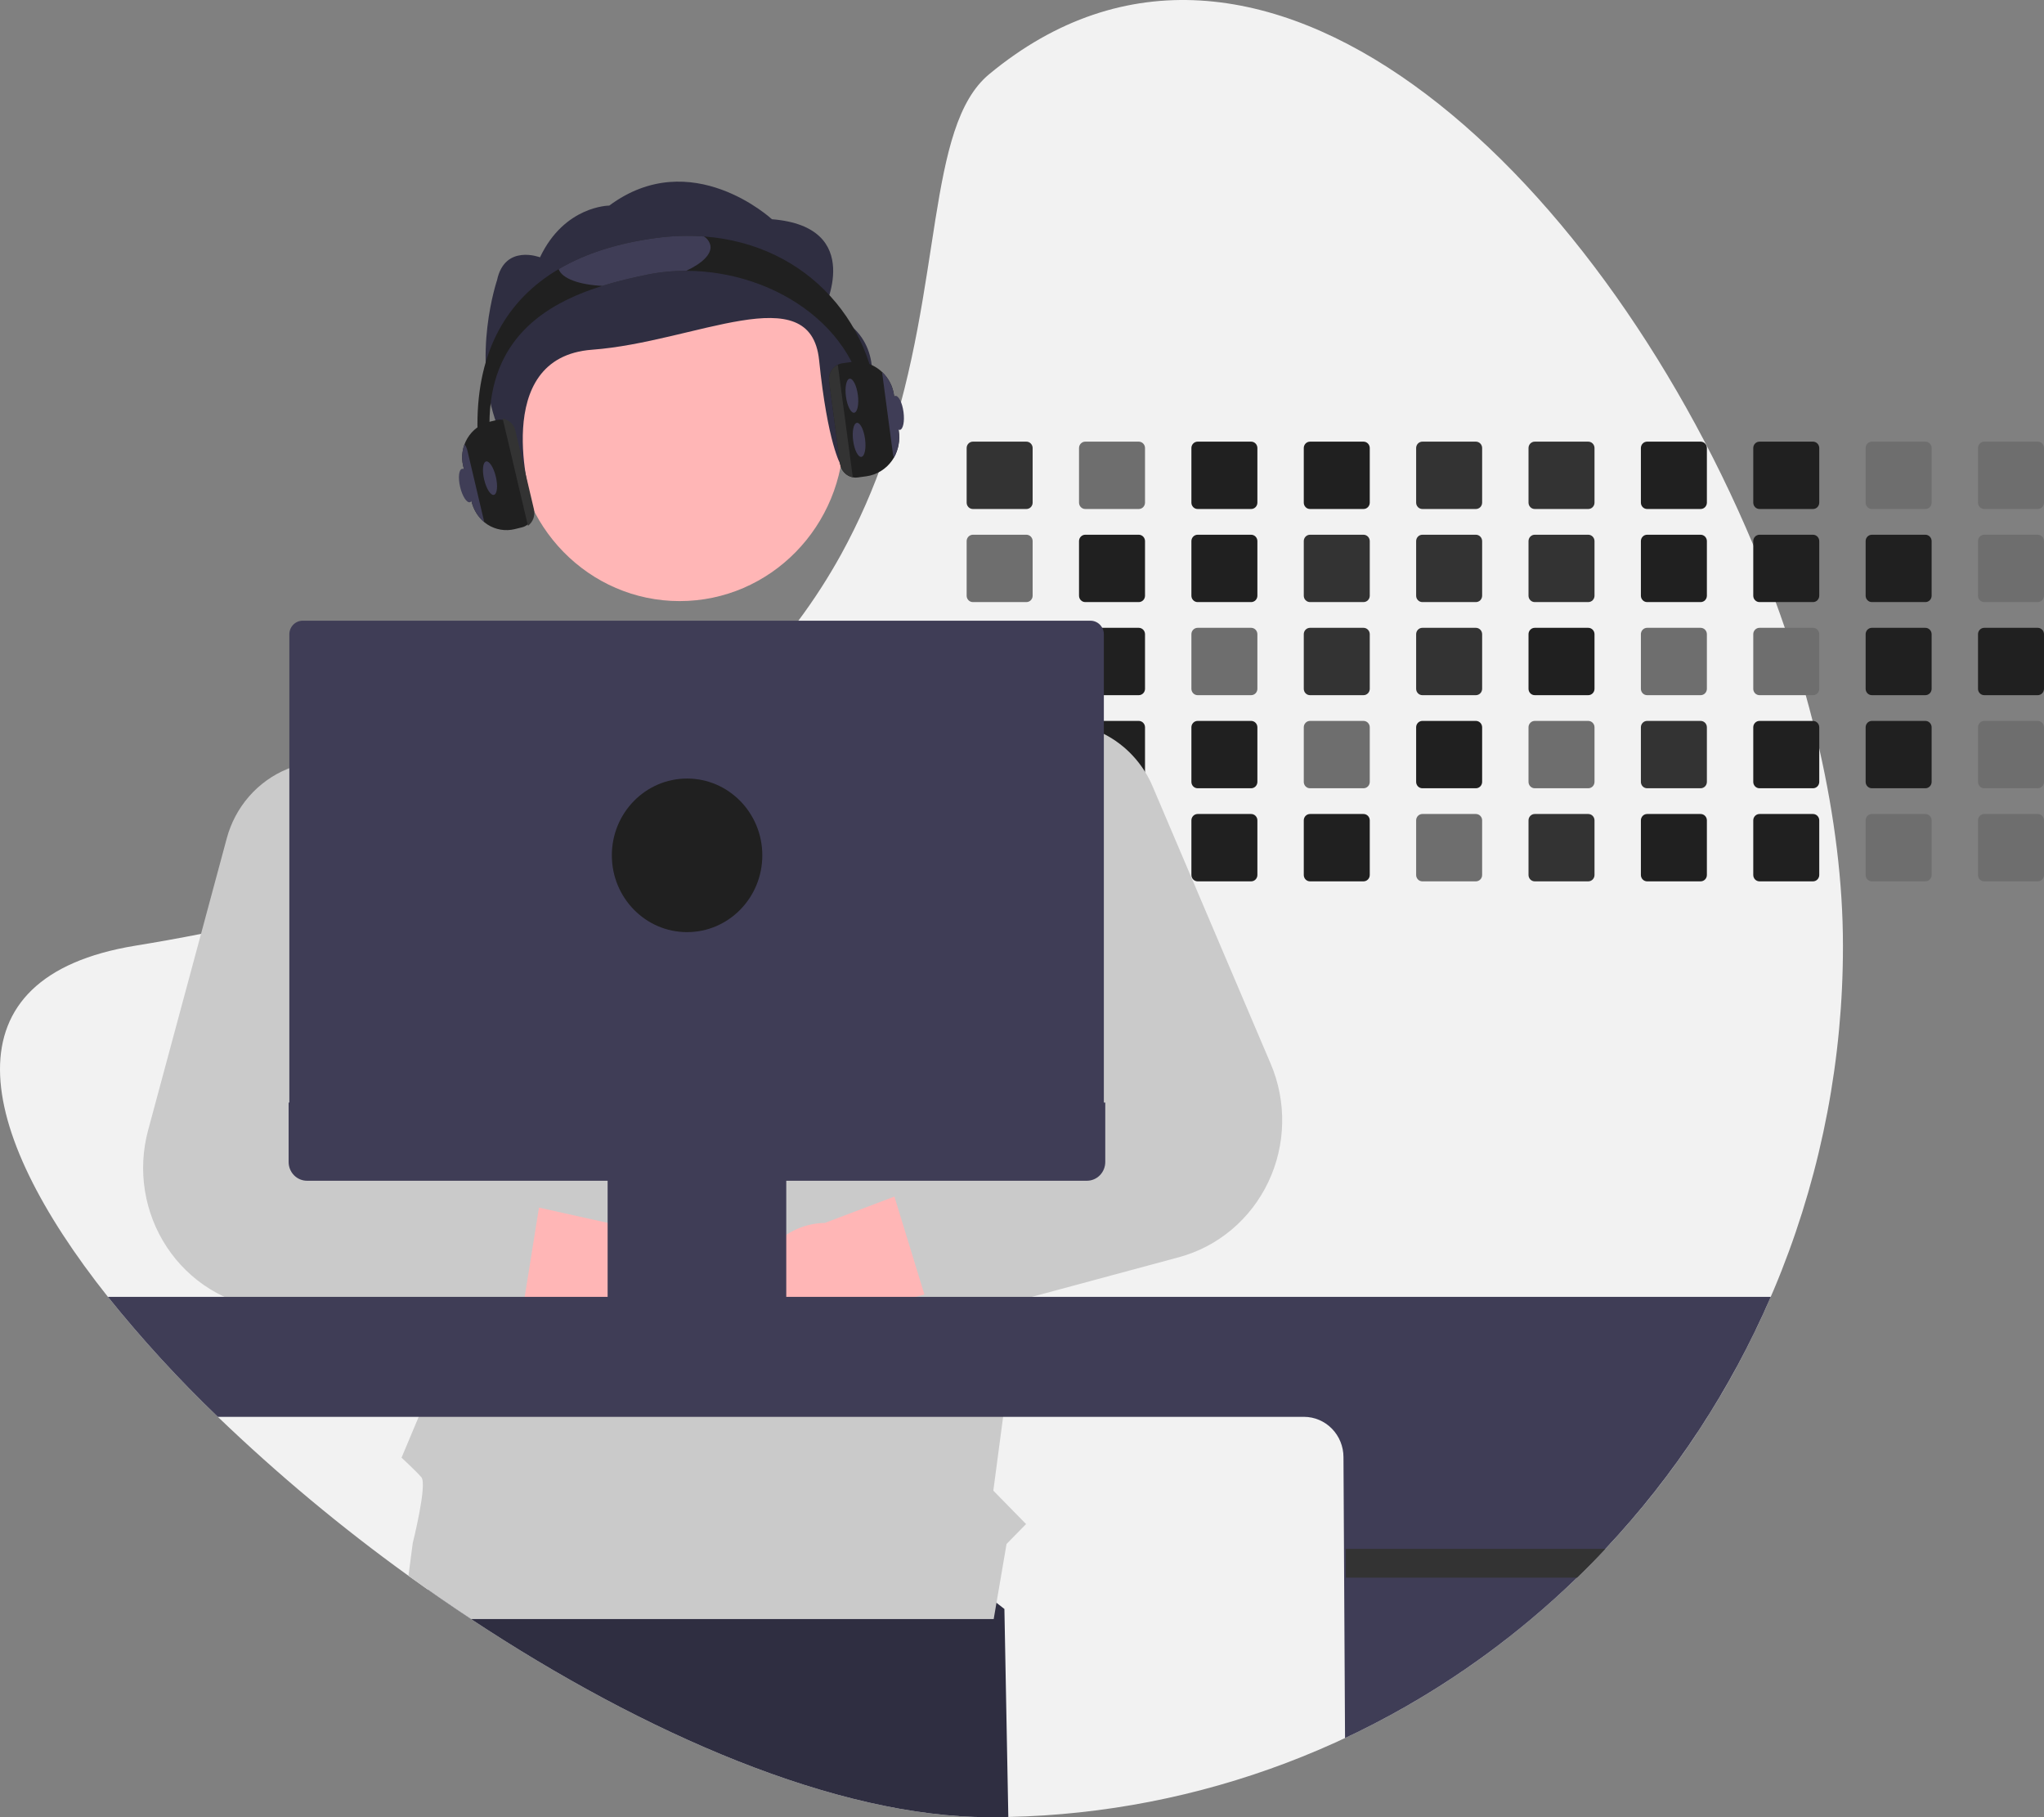 <svg width="522" height="464" viewBox="0 0 522 464" fill="none" xmlns="http://www.w3.org/2000/svg">
<rect x="0" y="0" width="522" height="464" fill="#808080" stroke="none"/>
<g clip-path="url(#clip0_15_133)">
<path d="M470.655 241.473C470.723 298.888 448.977 354.094 409.988 395.486C407.638 397.998 405.224 400.449 402.746 402.839C398.972 406.503 395.071 410.025 391.042 413.406C353.361 445.088 306.319 462.891 257.507 463.944C255.881 463.981 254.248 464 252.61 464C213.681 464 164.718 442.78 120.284 413.406C116.607 410.975 112.964 408.489 109.353 405.946C107.665 404.768 105.986 403.574 104.314 402.363C87.177 390.014 70.91 376.452 55.633 361.778C45.631 352.198 36.252 341.963 27.555 331.138C-6.587 288.159 -14.117 249.434 34.558 241.473C40.321 240.534 45.914 239.529 51.337 238.46C59.193 236.92 66.711 235.256 73.892 233.469C83.564 231.07 92.651 228.468 101.154 225.665C104.014 224.725 106.808 223.767 109.537 222.79C149.884 208.328 176.888 189.469 195.269 169.007C198.387 165.544 201.261 162.038 203.892 158.491C207.917 153.092 211.573 147.417 214.835 141.505C219.336 133.292 223.117 124.688 226.133 115.795L226.299 115.306C240.924 72.253 236.475 32.318 252.61 18.952C321.581 -38.187 407.447 43.185 447.751 139.144C449.783 143.979 451.693 148.844 453.483 153.737C454.287 155.923 455.063 158.113 455.809 160.308C457.773 166.026 459.555 171.759 461.155 177.506C461.769 179.699 462.354 181.889 462.91 184.077C463.505 186.438 464.076 188.793 464.604 191.148C468.526 208.391 470.655 225.395 470.655 241.473Z" fill="#F2F2F2"/>
<path d="M257.507 463.944C255.881 463.981 254.248 464 252.61 464C213.681 464 164.718 442.78 120.284 413.405C116.607 410.975 112.964 408.489 109.353 405.946L112.52 386.279L208.391 373.289L256.507 410.837L257.507 463.944Z" fill="#2F2E41"/>
<path d="M262.122 112.77H248.461C248.038 112.77 247.632 112.941 247.333 113.247C247.034 113.552 246.865 113.966 246.865 114.398V128.346C246.865 128.56 246.907 128.771 246.987 128.968C247.068 129.165 247.185 129.344 247.333 129.495C247.482 129.646 247.657 129.765 247.851 129.846C248.044 129.927 248.252 129.969 248.461 129.968H262.122C262.545 129.969 262.95 129.798 263.249 129.494C263.548 129.19 263.717 128.777 263.718 128.346V114.398C263.717 113.966 263.548 113.553 263.249 113.248C262.95 112.943 262.545 112.771 262.122 112.77Z" fill="#333333"/>
<path d="M262.122 136.539H248.461C248.038 136.539 247.632 136.71 247.333 137.016C247.034 137.321 246.865 137.735 246.865 138.167V152.115C246.865 152.329 246.907 152.54 246.987 152.737C247.068 152.934 247.185 153.113 247.333 153.264C247.482 153.415 247.657 153.534 247.851 153.615C248.044 153.697 248.252 153.738 248.461 153.737H262.122C262.545 153.738 262.95 153.567 263.249 153.263C263.548 152.959 263.717 152.546 263.718 152.115V138.167C263.717 137.736 263.548 137.322 263.249 137.017C262.95 136.712 262.545 136.54 262.122 136.539Z" fill="#6E6E6E"/>
<path d="M262.122 160.308H248.461C248.038 160.308 247.632 160.479 247.333 160.785C247.034 161.09 246.865 161.504 246.865 161.936V175.878C246.865 176.092 246.906 176.304 246.986 176.502C247.066 176.7 247.183 176.879 247.332 177.03C247.48 177.182 247.656 177.302 247.85 177.383C248.044 177.465 248.251 177.507 248.461 177.506H262.122C262.546 177.506 262.951 177.335 263.251 177.029C263.55 176.724 263.718 176.31 263.718 175.878V161.936C263.717 161.505 263.548 161.091 263.249 160.786C262.95 160.481 262.545 160.309 262.122 160.308Z" fill="#6E6E6E"/>
<path d="M263.694 185.417C263.626 185.042 263.431 184.703 263.145 184.458C262.858 184.213 262.496 184.078 262.122 184.077H248.461C248.038 184.077 247.632 184.248 247.333 184.554C247.034 184.859 246.865 185.273 246.865 185.705V199.647C246.865 199.861 246.906 200.073 246.986 200.271C247.066 200.468 247.183 200.648 247.332 200.799C247.48 200.951 247.656 201.071 247.85 201.152C248.044 201.234 248.251 201.276 248.461 201.275H262.122C262.546 201.275 262.951 201.104 263.251 200.798C263.55 200.493 263.718 200.079 263.718 199.647V185.705C263.719 185.608 263.711 185.512 263.694 185.417Z" fill="#6E6E6E"/>
<path d="M262.742 207.971C262.546 207.888 262.335 207.845 262.123 207.846H248.461C248.251 207.845 248.044 207.887 247.85 207.969C247.656 208.05 247.48 208.17 247.332 208.322C247.183 208.473 247.066 208.653 246.986 208.85C246.906 209.048 246.865 209.26 246.865 209.474V223.416C246.864 223.63 246.905 223.842 246.985 224.04C247.065 224.238 247.182 224.418 247.331 224.57C247.479 224.721 247.655 224.841 247.849 224.923C248.043 225.004 248.251 225.046 248.461 225.045H262.123C262.546 225.044 262.951 224.873 263.251 224.567C263.55 224.262 263.718 223.848 263.718 223.416V209.474C263.718 209.154 263.625 208.84 263.451 208.573C263.278 208.306 263.031 208.097 262.742 207.971Z" fill="#6E6E6E"/>
<path d="M290.82 112.77H277.159C276.736 112.77 276.33 112.941 276.031 113.247C275.732 113.552 275.563 113.966 275.563 114.398V128.346C275.563 128.56 275.605 128.771 275.685 128.968C275.766 129.165 275.883 129.344 276.031 129.495C276.18 129.646 276.355 129.765 276.549 129.846C276.742 129.927 276.95 129.969 277.159 129.968H290.82C291.243 129.969 291.648 129.798 291.947 129.494C292.246 129.19 292.415 128.777 292.416 128.346V114.398C292.415 113.966 292.246 113.553 291.947 113.248C291.648 112.943 291.243 112.771 290.82 112.77Z" fill="#6E6E6E"/>
<path d="M290.82 136.539H277.159C276.736 136.539 276.33 136.71 276.031 137.016C275.732 137.321 275.563 137.735 275.563 138.167V152.115C275.563 152.329 275.605 152.54 275.685 152.737C275.766 152.934 275.883 153.113 276.031 153.264C276.18 153.415 276.355 153.534 276.549 153.615C276.742 153.697 276.95 153.738 277.159 153.737H290.82C291.243 153.738 291.648 153.567 291.947 153.263C292.246 152.959 292.415 152.546 292.416 152.115V138.167C292.415 137.736 292.246 137.322 291.947 137.017C291.648 136.712 291.243 136.54 290.82 136.539Z" fill="#202020"/>
<path d="M290.82 160.308H277.159C276.736 160.308 276.33 160.479 276.031 160.785C275.732 161.09 275.563 161.504 275.563 161.936V175.878C275.563 176.092 275.604 176.304 275.684 176.502C275.764 176.7 275.881 176.879 276.03 177.03C276.178 177.182 276.354 177.302 276.548 177.383C276.742 177.465 276.949 177.507 277.159 177.506H290.82C291.244 177.506 291.649 177.335 291.949 177.029C292.248 176.724 292.416 176.31 292.416 175.878V161.936C292.415 161.505 292.246 161.091 291.947 160.786C291.648 160.481 291.243 160.309 290.82 160.308Z" fill="#202020"/>
<path d="M290.82 184.077H277.159C276.824 184.077 276.498 184.185 276.227 184.385C275.956 184.585 275.754 184.867 275.649 185.191C275.592 185.356 275.563 185.53 275.563 185.705V199.647C275.563 199.861 275.604 200.073 275.684 200.271C275.764 200.468 275.881 200.648 276.03 200.799C276.178 200.951 276.354 201.071 276.548 201.152C276.741 201.234 276.949 201.276 277.159 201.275H290.82C291.244 201.275 291.649 201.104 291.949 200.798C292.248 200.493 292.416 200.079 292.416 199.647V185.705C292.415 185.274 292.246 184.86 291.947 184.555C291.648 184.25 291.243 184.078 290.82 184.077Z" fill="#202020"/>
<path d="M290.82 207.846H277.159C276.949 207.845 276.742 207.887 276.548 207.969C276.354 208.05 276.178 208.17 276.03 208.322C275.881 208.473 275.764 208.653 275.684 208.85C275.604 209.048 275.563 209.26 275.563 209.474V223.416C275.563 223.63 275.604 223.842 275.684 224.04C275.764 224.238 275.881 224.417 276.03 224.569C276.178 224.72 276.354 224.84 276.548 224.922C276.742 225.003 276.949 225.045 277.159 225.045H290.82C291.244 225.044 291.649 224.873 291.949 224.567C292.248 224.262 292.416 223.848 292.416 223.416V209.474C292.416 209.042 292.248 208.628 291.949 208.323C291.649 208.018 291.244 207.846 290.82 207.846Z" fill="#6E6E6E"/>
<path d="M319.518 112.77H305.857C305.434 112.77 305.028 112.941 304.729 113.247C304.43 113.552 304.261 113.966 304.261 114.398V128.346C304.261 128.56 304.303 128.771 304.383 128.968C304.464 129.165 304.581 129.344 304.729 129.495C304.878 129.646 305.053 129.765 305.247 129.846C305.44 129.927 305.648 129.969 305.857 129.968H319.518C319.941 129.969 320.346 129.798 320.645 129.494C320.944 129.19 321.113 128.777 321.114 128.346V114.398C321.113 113.966 320.944 113.553 320.645 113.248C320.346 112.943 319.941 112.771 319.518 112.77Z" fill="#202020"/>
<path d="M319.518 136.539H305.857C305.434 136.539 305.028 136.71 304.729 137.016C304.43 137.321 304.261 137.735 304.261 138.167V152.115C304.261 152.329 304.303 152.54 304.383 152.737C304.464 152.934 304.581 153.113 304.729 153.264C304.878 153.415 305.053 153.534 305.247 153.615C305.44 153.697 305.648 153.738 305.857 153.737H319.518C319.941 153.738 320.346 153.567 320.645 153.263C320.944 152.959 321.113 152.546 321.114 152.115V138.167C321.113 137.736 320.944 137.322 320.645 137.017C320.346 136.712 319.941 136.54 319.518 136.539Z" fill="#202020"/>
<path d="M319.518 160.308H305.857C305.434 160.308 305.028 160.479 304.729 160.785C304.43 161.09 304.261 161.504 304.261 161.936V175.878C304.261 176.092 304.302 176.304 304.382 176.502C304.462 176.7 304.579 176.879 304.728 177.03C304.876 177.182 305.052 177.302 305.246 177.383C305.44 177.465 305.647 177.507 305.857 177.506H319.518C319.942 177.506 320.347 177.335 320.647 177.029C320.946 176.724 321.114 176.31 321.114 175.878V161.936C321.113 161.505 320.944 161.091 320.645 160.786C320.346 160.481 319.941 160.309 319.518 160.308Z" fill="#6E6E6E"/>
<path d="M319.518 184.077H305.857C305.434 184.077 305.028 184.248 304.729 184.554C304.43 184.859 304.261 185.273 304.261 185.705V199.647C304.261 199.861 304.302 200.073 304.382 200.271C304.462 200.468 304.579 200.648 304.728 200.799C304.876 200.951 305.052 201.071 305.246 201.152C305.44 201.234 305.647 201.276 305.857 201.275H319.518C319.942 201.275 320.347 201.104 320.647 200.798C320.946 200.493 321.114 200.079 321.114 199.647V185.705C321.113 185.274 320.944 184.86 320.645 184.555C320.346 184.25 319.941 184.078 319.518 184.077Z" fill="#202020"/>
<path d="M319.518 207.846H305.857C305.647 207.845 305.44 207.887 305.246 207.969C305.052 208.05 304.876 208.17 304.728 208.322C304.579 208.473 304.462 208.653 304.382 208.85C304.302 209.048 304.261 209.26 304.261 209.474V223.416C304.261 223.63 304.302 223.842 304.382 224.04C304.462 224.238 304.579 224.417 304.728 224.569C304.876 224.72 305.052 224.84 305.246 224.922C305.44 225.003 305.647 225.045 305.857 225.045H319.518C319.942 225.044 320.347 224.873 320.647 224.567C320.946 224.262 321.114 223.848 321.114 223.416V209.474C321.114 209.042 320.946 208.628 320.647 208.323C320.347 208.018 319.942 207.846 319.518 207.846Z" fill="#202020"/>
<path d="M348.216 112.77H334.555C334.132 112.77 333.726 112.941 333.427 113.247C333.127 113.552 332.959 113.966 332.959 114.398V128.346C332.959 128.56 333.001 128.771 333.081 128.968C333.161 129.165 333.279 129.344 333.427 129.495C333.576 129.646 333.751 129.765 333.945 129.846C334.138 129.927 334.346 129.969 334.555 129.968H348.216C348.639 129.969 349.044 129.798 349.343 129.494C349.642 129.19 349.811 128.777 349.812 128.346V114.398C349.811 113.966 349.642 113.553 349.343 113.248C349.044 112.943 348.639 112.771 348.216 112.77Z" fill="#202020"/>
<path d="M348.216 136.539H334.555C334.132 136.539 333.726 136.71 333.427 137.016C333.127 137.321 332.959 137.735 332.959 138.167V152.115C332.959 152.329 333.001 152.54 333.081 152.737C333.161 152.934 333.279 153.113 333.427 153.264C333.576 153.415 333.751 153.534 333.945 153.615C334.138 153.697 334.346 153.738 334.555 153.737H348.216C348.639 153.738 349.044 153.567 349.343 153.263C349.642 152.959 349.811 152.546 349.812 152.115V138.167C349.811 137.736 349.642 137.322 349.343 137.017C349.044 136.712 348.639 136.54 348.216 136.539Z" fill="#333333"/>
<path d="M348.216 160.308H334.555C334.132 160.308 333.726 160.479 333.427 160.785C333.127 161.09 332.959 161.504 332.959 161.936V175.878C332.959 176.092 333 176.304 333.08 176.502C333.16 176.7 333.277 176.879 333.426 177.03C333.574 177.182 333.75 177.302 333.944 177.383C334.137 177.465 334.345 177.507 334.555 177.506H348.216C348.64 177.506 349.045 177.335 349.345 177.029C349.644 176.724 349.812 176.31 349.812 175.878V161.936C349.811 161.505 349.642 161.091 349.343 160.786C349.044 160.481 348.639 160.309 348.216 160.308Z" fill="#333333"/>
<path d="M348.216 184.077H334.555C334.132 184.077 333.726 184.248 333.427 184.554C333.127 184.859 332.959 185.273 332.959 185.705V199.647C332.959 199.861 333 200.073 333.08 200.271C333.16 200.468 333.277 200.648 333.426 200.799C333.574 200.951 333.75 201.071 333.944 201.152C334.137 201.234 334.345 201.276 334.555 201.275H348.216C348.64 201.275 349.045 201.104 349.345 200.798C349.644 200.493 349.812 200.079 349.812 199.647V185.705C349.811 185.274 349.642 184.86 349.343 184.555C349.044 184.25 348.639 184.078 348.216 184.077Z" fill="#6E6E6E"/>
<path d="M348.216 207.846H334.555C334.345 207.845 334.137 207.887 333.944 207.969C333.75 208.05 333.574 208.17 333.426 208.322C333.277 208.473 333.16 208.653 333.08 208.85C333 209.048 332.959 209.26 332.959 209.474V223.416C332.959 223.63 333 223.842 333.08 224.04C333.16 224.238 333.277 224.417 333.426 224.569C333.574 224.72 333.75 224.84 333.944 224.922C334.137 225.003 334.345 225.045 334.555 225.045H348.216C348.64 225.044 349.045 224.873 349.345 224.567C349.644 224.262 349.812 223.848 349.812 223.416V209.474C349.812 209.042 349.644 208.628 349.345 208.323C349.045 208.018 348.64 207.846 348.216 207.846Z" fill="#202020"/>
<path d="M376.914 112.77H363.247C362.825 112.771 362.42 112.943 362.122 113.248C361.824 113.554 361.657 113.967 361.657 114.398V128.346C361.657 128.776 361.825 129.189 362.123 129.493C362.421 129.797 362.825 129.968 363.247 129.968H376.914C377.337 129.969 377.742 129.798 378.041 129.494C378.34 129.19 378.509 128.777 378.51 128.346V114.398C378.509 113.966 378.34 113.553 378.041 113.248C377.742 112.943 377.337 112.771 376.914 112.77Z" fill="#333333"/>
<path d="M376.914 136.539H363.247C362.824 136.54 362.42 136.712 362.122 137.018C361.824 137.323 361.657 137.736 361.657 138.167V152.115C361.657 152.545 361.825 152.958 362.123 153.262C362.421 153.566 362.825 153.737 363.247 153.737H376.914C377.337 153.738 377.742 153.567 378.041 153.263C378.34 152.959 378.509 152.546 378.51 152.115V138.167C378.509 137.736 378.34 137.322 378.041 137.017C377.742 136.712 377.337 136.54 376.914 136.539Z" fill="#333333"/>
<path d="M376.914 160.308H363.247C362.824 160.309 362.42 160.481 362.122 160.787C361.824 161.092 361.657 161.505 361.657 161.936V175.878C361.657 176.092 361.697 176.303 361.777 176.501C361.856 176.698 361.973 176.877 362.121 177.029C362.269 177.18 362.444 177.3 362.637 177.382C362.83 177.464 363.037 177.506 363.247 177.506H376.914C377.338 177.506 377.743 177.335 378.043 177.029C378.342 176.724 378.51 176.31 378.51 175.878V161.936C378.509 161.505 378.34 161.091 378.041 160.786C377.742 160.481 377.337 160.309 376.914 160.308Z" fill="#333333"/>
<path d="M376.914 184.077H363.247C362.824 184.078 362.42 184.25 362.122 184.556C361.824 184.861 361.657 185.274 361.657 185.705V199.647C361.657 199.861 361.697 200.072 361.777 200.269C361.856 200.467 361.973 200.646 362.121 200.798C362.269 200.949 362.444 201.069 362.637 201.151C362.83 201.233 363.037 201.275 363.247 201.275H376.914C377.338 201.275 377.743 201.104 378.043 200.798C378.342 200.493 378.51 200.079 378.51 199.647V185.705C378.509 185.274 378.34 184.86 378.041 184.555C377.742 184.25 377.337 184.078 376.914 184.077Z" fill="#202020"/>
<path d="M376.914 207.846H363.247C363.037 207.846 362.83 207.888 362.637 207.97C362.444 208.052 362.269 208.172 362.121 208.324C361.973 208.475 361.856 208.654 361.777 208.852C361.697 209.049 361.657 209.261 361.657 209.474V223.416C361.657 223.63 361.697 223.841 361.777 224.039C361.856 224.236 361.973 224.416 362.121 224.567C362.269 224.718 362.444 224.838 362.637 224.92C362.83 225.002 363.037 225.044 363.247 225.045H376.914C377.338 225.044 377.743 224.873 378.043 224.567C378.342 224.262 378.51 223.848 378.51 223.416V209.474C378.51 209.042 378.342 208.628 378.043 208.323C377.743 208.018 377.338 207.846 376.914 207.846Z" fill="#6E6E6E"/>
<path d="M405.612 112.77H391.945C391.522 112.771 391.118 112.943 390.82 113.248C390.522 113.554 390.355 113.967 390.355 114.398V128.346C390.355 128.776 390.523 129.189 390.821 129.493C391.119 129.797 391.523 129.968 391.945 129.968H405.612C406.035 129.969 406.44 129.798 406.739 129.494C407.038 129.19 407.207 128.777 407.208 128.346V114.398C407.207 113.966 407.038 113.553 406.739 113.248C406.44 112.943 406.035 112.771 405.612 112.77Z" fill="#333333"/>
<path d="M405.612 136.539H391.945C391.522 136.54 391.118 136.712 390.82 137.018C390.522 137.323 390.355 137.736 390.355 138.167V152.115C390.355 152.545 390.523 152.958 390.821 153.262C391.119 153.566 391.523 153.737 391.945 153.737H405.612C406.035 153.738 406.44 153.567 406.739 153.263C407.038 152.959 407.207 152.546 407.208 152.115V138.167C407.207 137.736 407.038 137.322 406.739 137.017C406.44 136.712 406.035 136.54 405.612 136.539Z" fill="#333333"/>
<path d="M405.612 160.308H391.945C391.522 160.309 391.118 160.481 390.82 160.787C390.522 161.092 390.355 161.505 390.355 161.936V175.878C390.354 176.092 390.395 176.303 390.475 176.501C390.554 176.698 390.671 176.877 390.819 177.029C390.967 177.18 391.142 177.3 391.335 177.382C391.528 177.464 391.735 177.506 391.945 177.506H405.612C406.036 177.506 406.441 177.335 406.74 177.029C407.04 176.724 407.208 176.31 407.208 175.878V161.936C407.207 161.505 407.038 161.091 406.739 160.786C406.44 160.481 406.035 160.309 405.612 160.308Z" fill="#202020"/>
<path d="M405.612 184.077H391.945C391.522 184.078 391.118 184.25 390.82 184.556C390.522 184.861 390.355 185.274 390.355 185.705V199.647C390.354 199.861 390.395 200.072 390.475 200.269C390.554 200.467 390.671 200.646 390.819 200.798C390.967 200.949 391.142 201.069 391.335 201.151C391.528 201.233 391.735 201.275 391.945 201.275H405.612C406.036 201.275 406.441 201.104 406.741 200.798C407.04 200.493 407.208 200.079 407.208 199.647V185.705C407.207 185.274 407.038 184.86 406.739 184.555C406.44 184.25 406.035 184.078 405.612 184.077Z" fill="#6E6E6E"/>
<path d="M405.612 207.846H391.945C391.735 207.846 391.528 207.888 391.335 207.97C391.142 208.052 390.967 208.172 390.819 208.324C390.671 208.475 390.554 208.654 390.475 208.852C390.395 209.049 390.354 209.261 390.355 209.474V223.416C390.354 223.63 390.395 223.841 390.475 224.039C390.554 224.236 390.671 224.416 390.819 224.567C390.967 224.718 391.142 224.838 391.335 224.92C391.528 225.002 391.735 225.044 391.945 225.045H405.612C406.036 225.044 406.441 224.873 406.741 224.567C407.04 224.262 407.208 223.848 407.208 223.416V209.474C407.208 209.042 407.04 208.628 406.741 208.323C406.441 208.018 406.036 207.846 405.612 207.846Z" fill="#333333"/>
<path d="M434.31 112.77H420.643C420.22 112.771 419.816 112.943 419.518 113.248C419.22 113.554 419.053 113.967 419.053 114.398V128.346C419.053 128.776 419.221 129.189 419.519 129.493C419.817 129.797 420.221 129.968 420.643 129.968H434.31C434.733 129.969 435.138 129.798 435.437 129.494C435.736 129.19 435.905 128.777 435.906 128.346V114.398C435.905 113.966 435.736 113.553 435.437 113.248C435.138 112.943 434.733 112.771 434.31 112.77Z" fill="#202020"/>
<path d="M434.31 136.539H420.643C420.22 136.54 419.816 136.712 419.518 137.018C419.22 137.323 419.053 137.736 419.053 138.167V152.115C419.053 152.545 419.221 152.958 419.519 153.262C419.817 153.566 420.221 153.737 420.643 153.737H434.31C434.733 153.738 435.138 153.567 435.437 153.263C435.736 152.959 435.905 152.546 435.906 152.115V138.167C435.905 137.736 435.736 137.322 435.437 137.017C435.138 136.712 434.733 136.54 434.31 136.539Z" fill="#202020"/>
<path d="M434.31 160.308H420.643C420.22 160.309 419.816 160.481 419.518 160.787C419.22 161.092 419.053 161.505 419.053 161.936V175.878C419.052 176.092 419.093 176.303 419.173 176.501C419.252 176.698 419.369 176.877 419.517 177.029C419.665 177.18 419.84 177.3 420.033 177.382C420.226 177.464 420.433 177.506 420.643 177.506H434.31C434.734 177.506 435.139 177.335 435.438 177.029C435.738 176.724 435.906 176.31 435.906 175.878V161.936C435.905 161.505 435.736 161.091 435.437 160.786C435.138 160.481 434.733 160.309 434.31 160.308Z" fill="#6E6E6E"/>
<path d="M434.31 184.077H420.643C420.22 184.078 419.816 184.25 419.518 184.556C419.22 184.861 419.053 185.274 419.053 185.705V199.647C419.052 199.861 419.093 200.072 419.173 200.269C419.252 200.467 419.369 200.646 419.517 200.798C419.665 200.949 419.84 201.069 420.033 201.151C420.226 201.233 420.433 201.275 420.643 201.275H434.31C434.734 201.275 435.139 201.104 435.439 200.798C435.738 200.493 435.906 200.079 435.906 199.647V185.705C435.905 185.274 435.736 184.86 435.437 184.555C435.138 184.25 434.733 184.078 434.31 184.077Z" fill="#333333"/>
<path d="M434.31 207.846H420.643C420.433 207.846 420.226 207.888 420.033 207.97C419.84 208.052 419.665 208.172 419.517 208.324C419.369 208.475 419.252 208.654 419.173 208.852C419.093 209.049 419.052 209.261 419.053 209.474V223.416C419.052 223.63 419.093 223.841 419.173 224.039C419.252 224.236 419.369 224.416 419.517 224.567C419.665 224.718 419.84 224.838 420.033 224.92C420.226 225.002 420.433 225.044 420.643 225.045H434.31C434.734 225.044 435.139 224.873 435.439 224.567C435.738 224.262 435.906 223.848 435.906 223.416V209.474C435.906 209.042 435.738 208.628 435.439 208.323C435.139 208.018 434.734 207.846 434.31 207.846Z" fill="#202020"/>
<path d="M463.008 112.77H449.341C448.918 112.771 448.514 112.943 448.216 113.248C447.918 113.554 447.751 113.967 447.751 114.398V128.346C447.751 128.776 447.919 129.189 448.217 129.493C448.515 129.797 448.919 129.968 449.341 129.968H463.008C463.431 129.969 463.836 129.798 464.135 129.494C464.434 129.19 464.603 128.777 464.604 128.346V114.398C464.603 113.966 464.434 113.553 464.135 113.248C463.836 112.943 463.431 112.771 463.008 112.77Z" fill="#202020"/>
<path d="M463.008 136.539H449.341C448.918 136.54 448.514 136.712 448.216 137.018C447.918 137.323 447.751 137.736 447.751 138.167V152.115C447.751 152.545 447.919 152.958 448.217 153.262C448.515 153.566 448.919 153.737 449.341 153.737H463.008C463.431 153.738 463.836 153.567 464.135 153.263C464.434 152.959 464.603 152.546 464.604 152.115V138.167C464.603 137.736 464.434 137.322 464.135 137.017C463.836 136.712 463.431 136.54 463.008 136.539Z" fill="#202020"/>
<path d="M463.008 160.308H449.341C448.918 160.309 448.514 160.481 448.216 160.787C447.918 161.092 447.751 161.505 447.751 161.936V175.878C447.75 176.092 447.791 176.303 447.871 176.501C447.95 176.698 448.067 176.877 448.215 177.029C448.363 177.18 448.538 177.3 448.731 177.382C448.924 177.464 449.131 177.506 449.341 177.506H463.008C463.432 177.506 463.837 177.335 464.136 177.029C464.436 176.724 464.604 176.31 464.604 175.878V161.936C464.603 161.505 464.434 161.091 464.135 160.786C463.836 160.481 463.431 160.309 463.008 160.308Z" fill="#6E6E6E"/>
<path d="M463.008 184.077H449.341C448.918 184.078 448.514 184.25 448.216 184.556C447.918 184.861 447.751 185.274 447.751 185.705V199.647C447.75 199.861 447.791 200.072 447.871 200.269C447.95 200.467 448.067 200.646 448.215 200.798C448.363 200.949 448.538 201.069 448.731 201.151C448.924 201.233 449.131 201.275 449.341 201.275H463.008C463.432 201.275 463.837 201.104 464.136 200.798C464.436 200.493 464.604 200.079 464.604 199.647V185.705C464.603 185.274 464.434 184.86 464.135 184.555C463.836 184.25 463.431 184.078 463.008 184.077Z" fill="#202020"/>
<path d="M463.008 207.846H449.341C449.131 207.846 448.924 207.888 448.731 207.97C448.538 208.052 448.363 208.172 448.215 208.324C448.067 208.475 447.95 208.654 447.871 208.852C447.791 209.049 447.75 209.261 447.751 209.474V223.416C447.75 223.63 447.791 223.841 447.871 224.039C447.95 224.236 448.067 224.416 448.215 224.567C448.363 224.718 448.538 224.838 448.731 224.92C448.924 225.002 449.131 225.044 449.341 225.045H463.008C463.432 225.044 463.837 224.873 464.136 224.567C464.436 224.262 464.604 223.848 464.604 223.416V209.474C464.604 209.042 464.436 208.628 464.136 208.323C463.837 208.018 463.432 207.846 463.008 207.846Z" fill="#202020"/>
<path d="M491.706 112.77H478.039C477.616 112.771 477.212 112.943 476.914 113.248C476.616 113.554 476.449 113.967 476.449 114.398V128.346C476.449 128.776 476.617 129.189 476.915 129.493C477.213 129.797 477.617 129.968 478.039 129.968H491.706C492.128 129.969 492.533 129.798 492.833 129.494C493.132 129.19 493.3 128.777 493.302 128.346V114.398C493.301 113.966 493.132 113.553 492.833 113.248C492.534 112.943 492.129 112.771 491.706 112.77Z" fill="#6E6E6E"/>
<path d="M491.706 136.539H478.039C477.616 136.54 477.212 136.712 476.914 137.018C476.616 137.323 476.449 137.736 476.449 138.167V152.115C476.449 152.545 476.617 152.958 476.915 153.262C477.213 153.566 477.617 153.737 478.039 153.737H491.706C492.128 153.738 492.533 153.567 492.833 153.263C493.132 152.959 493.3 152.546 493.302 152.115V138.167C493.301 137.736 493.132 137.322 492.833 137.017C492.534 136.712 492.129 136.54 491.706 136.539Z" fill="#202020"/>
<path d="M491.706 160.308H478.039C477.616 160.309 477.212 160.481 476.914 160.787C476.616 161.092 476.449 161.505 476.449 161.936V175.878C476.448 176.092 476.489 176.303 476.569 176.501C476.648 176.698 476.765 176.877 476.913 177.029C477.061 177.18 477.236 177.3 477.429 177.382C477.622 177.464 477.829 177.506 478.039 177.506H491.706C492.129 177.506 492.535 177.335 492.834 177.029C493.134 176.724 493.302 176.31 493.302 175.878V161.936C493.301 161.505 493.132 161.091 492.833 160.786C492.534 160.481 492.129 160.309 491.706 160.308Z" fill="#202020"/>
<path d="M491.706 184.077H478.039C477.616 184.078 477.212 184.25 476.914 184.556C476.616 184.861 476.449 185.274 476.449 185.705V199.647C476.448 199.861 476.489 200.072 476.569 200.269C476.648 200.467 476.765 200.646 476.913 200.798C477.061 200.949 477.236 201.069 477.429 201.151C477.622 201.233 477.829 201.275 478.039 201.275H491.706C492.129 201.275 492.535 201.104 492.834 200.798C493.134 200.493 493.302 200.079 493.302 199.647V185.705C493.301 185.274 493.132 184.86 492.833 184.555C492.534 184.25 492.129 184.078 491.706 184.077Z" fill="#202020"/>
<path d="M491.706 207.846H478.039C477.829 207.846 477.622 207.888 477.429 207.97C477.236 208.052 477.061 208.172 476.913 208.324C476.765 208.475 476.648 208.654 476.569 208.852C476.489 209.049 476.448 209.261 476.449 209.474V223.416C476.448 223.63 476.489 223.841 476.569 224.039C476.648 224.236 476.765 224.416 476.913 224.567C477.061 224.718 477.236 224.838 477.429 224.92C477.622 225.002 477.829 225.044 478.039 225.045H491.706C492.129 225.044 492.535 224.873 492.834 224.567C493.134 224.262 493.302 223.848 493.302 223.416V209.474C493.302 209.042 493.134 208.628 492.834 208.323C492.535 208.018 492.129 207.846 491.706 207.846Z" fill="#6E6E6E"/>
<path d="M520.404 112.77H506.736C506.314 112.771 505.91 112.943 505.612 113.248C505.314 113.554 505.147 113.967 505.147 114.398V128.346C505.147 128.776 505.314 129.189 505.613 129.493C505.911 129.797 506.315 129.968 506.736 129.968H520.404C520.826 129.969 521.232 129.798 521.531 129.494C521.83 129.19 521.998 128.777 522 128.346V114.398C521.999 113.966 521.83 113.553 521.531 113.248C521.232 112.943 520.827 112.771 520.404 112.77Z" fill="#6E6E6E"/>
<path d="M520.404 136.539H506.736C506.314 136.54 505.91 136.712 505.612 137.018C505.314 137.323 505.147 137.736 505.147 138.167V152.115C505.147 152.545 505.314 152.958 505.613 153.262C505.911 153.566 506.315 153.737 506.736 153.737H520.404C520.826 153.738 521.232 153.567 521.531 153.263C521.83 152.959 521.998 152.546 522 152.115V138.167C521.999 137.736 521.83 137.322 521.531 137.017C521.232 136.712 520.827 136.54 520.404 136.539Z" fill="#6E6E6E"/>
<path d="M520.404 160.308H506.736C506.314 160.309 505.91 160.481 505.612 160.787C505.314 161.092 505.147 161.505 505.147 161.936V175.878C505.146 176.092 505.187 176.303 505.267 176.501C505.346 176.698 505.463 176.877 505.611 177.029C505.758 177.18 505.934 177.3 506.127 177.382C506.32 177.464 506.527 177.506 506.736 177.506H520.404C520.827 177.506 521.233 177.335 521.532 177.029C521.832 176.724 522 176.31 522 175.878V161.936C521.999 161.505 521.83 161.091 521.531 160.786C521.232 160.481 520.827 160.309 520.404 160.308Z" fill="#202020"/>
<path d="M520.404 184.077H506.736C506.314 184.078 505.91 184.25 505.612 184.556C505.314 184.861 505.147 185.274 505.147 185.705V199.647C505.146 199.861 505.187 200.072 505.267 200.269C505.346 200.467 505.463 200.646 505.611 200.798C505.758 200.949 505.934 201.069 506.127 201.151C506.32 201.233 506.527 201.275 506.736 201.275H520.404C520.827 201.275 521.233 201.104 521.532 200.798C521.832 200.493 522 200.079 522 199.647V185.705C521.999 185.274 521.83 184.86 521.531 184.555C521.232 184.25 520.827 184.078 520.404 184.077Z" fill="#6E6E6E"/>
<path d="M520.404 207.846H506.736C506.527 207.846 506.32 207.888 506.127 207.97C505.934 208.052 505.758 208.172 505.611 208.324C505.463 208.475 505.346 208.654 505.267 208.852C505.187 209.049 505.146 209.261 505.147 209.474V223.416C505.146 223.63 505.187 223.841 505.267 224.039C505.346 224.236 505.463 224.416 505.611 224.567C505.758 224.718 505.934 224.838 506.127 224.92C506.32 225.002 506.527 225.044 506.736 225.045H520.404C520.827 225.044 521.233 224.873 521.532 224.567C521.832 224.262 522 223.848 522 223.416V209.474C522 209.042 521.832 208.628 521.532 208.323C521.233 208.018 520.827 207.846 520.404 207.846Z" fill="#6E6E6E"/>
<path d="M206.271 413.406H205.891L206.216 413.363L206.271 413.406Z" fill="#2F2E41"/>
<path d="M173.571 153.484C196.729 153.484 215.503 134.325 215.503 110.692C215.503 87.059 196.729 67.9 173.571 67.9C150.414 67.9 131.64 87.059 131.64 110.692C131.64 134.325 150.414 153.484 173.571 153.484Z" fill="#FFB6B6"/>
<path d="M210.292 79.318C210.292 79.318 221.259 57.922 197.131 55.977C197.131 55.977 176.562 36.935 155.597 52.496C155.597 52.496 144.161 52.496 137.907 65.703C137.907 65.703 128.913 62.221 126.937 71.538C126.937 71.538 120.355 90.989 126.937 108.494C133.518 126 135.704 127.945 135.704 127.945C135.704 127.945 124.889 91.243 151.213 89.298C177.536 87.353 206.993 70.565 209.186 91.961C211.38 113.357 214.681 118.629 214.681 118.629C214.681 118.629 235.517 88.071 210.292 79.318Z" fill="#2F2E41"/>
<path d="M282.038 216.151L281.903 216.877L280.387 225.045L269.911 281.539L269.291 284.865L267.99 291.899L266.21 301.494L262.264 322.758L261.134 328.852L260.711 331.138L260.564 331.939L259.391 338.247L259.035 340.151L256.175 361.778L253.678 380.624L262.037 389.154L257.053 394.24L253.782 413.362L253.788 413.406H120.284C114.883 409.835 109.56 406.155 104.314 402.363L105.413 393.971C105.413 393.971 109.193 378.983 107.604 377.191C106.021 375.4 102.547 372.2 102.547 372.2L106.923 361.778L107.53 360.331L106.511 338.766L106.487 338.247L106.149 331.138L106.106 330.223L106.039 328.852L104.744 301.494L104.719 301.043L104.327 292.75L103.958 284.865L103.799 281.539L102.222 248.262L101.154 225.665L100.221 205.992L103.971 204.695L144.078 190.785L160.691 168.744L195.269 169.007L212.196 169.139L240.439 195.87L246.865 199.002L246.914 199.027L251.523 201.275L263.209 206.969L275.563 212.994L281.903 216.082L282.038 216.151Z" fill="#CACACA"/>
<path d="M165.16 349.208C162.626 350.21 159.908 350.632 157.197 350.446C154.485 350.26 151.847 349.469 149.468 348.13C147.088 346.79 145.026 344.935 143.425 342.694C141.824 340.453 140.725 337.881 140.203 335.16L74.805 325.691L97.539 299.447L156.157 312.462C160.695 311.871 165.288 313 169.066 315.634C172.843 318.268 175.542 322.225 176.652 326.754C177.762 331.284 177.205 336.071 175.087 340.209C172.969 344.348 169.437 347.55 165.16 349.208V349.208Z" fill="#FFB6B6"/>
<path d="M136.001 301.494C134.79 299.926 133.075 298.846 131.159 298.444L104.327 292.75L101.571 292.168C99.969 291.827 98.457 291.144 97.132 290.165C95.806 289.186 94.699 287.933 93.881 286.487C93.033 284.969 92.519 283.28 92.377 281.539C92.249 279.956 92.435 278.362 92.924 276.854L102.221 248.262L108.254 229.711C108.986 227.473 109.417 225.145 109.537 222.79C109.873 216.271 107.897 209.848 103.971 204.695C100.519 200.166 95.731 196.891 90.314 195.352C84.898 193.814 79.14 194.094 73.892 196.152C73.738 196.209 73.579 196.271 73.425 196.334C69.662 197.867 66.299 200.274 63.603 203.362C60.907 206.45 58.952 210.136 57.892 214.128L51.337 238.46L37.817 288.623C36.463 293.649 36.19 298.914 37.015 304.057C37.84 309.201 39.745 314.102 42.599 318.425C45.452 322.747 49.187 326.39 53.548 329.103C57.909 331.816 62.792 333.536 67.865 334.144L106.511 338.766L124.395 340.908C126.463 341.162 128.549 340.611 130.237 339.366C131.925 338.12 133.091 336.271 133.503 334.188C133.532 334.074 133.555 333.959 133.571 333.843L134 331.138L137.64 308.352L137.677 308.12C137.866 306.957 137.815 305.767 137.527 304.626C137.238 303.485 136.718 302.418 136.001 301.494Z" fill="#CACACA"/>
<path d="M206.816 349.938C209.463 350.566 212.212 350.593 214.871 350.018C217.529 349.444 220.032 348.281 222.202 346.613C224.373 344.944 226.159 342.81 227.434 340.362C228.709 337.913 229.442 335.208 229.582 332.439L293.018 313.653L266.885 290.943L210.651 312.264C206.077 312.332 201.685 314.11 198.31 317.262C194.934 320.413 192.809 324.719 192.336 329.363C191.863 334.007 193.076 338.666 195.745 342.458C198.414 346.251 202.353 348.912 206.816 349.938V349.938Z" fill="#FFB6B6"/>
<path d="M324.514 271.631L294.343 200.768C291.875 194.95 287.468 190.213 281.903 187.396C280.183 186.532 278.376 185.86 276.514 185.392C276.226 185.317 275.938 185.248 275.649 185.191C271.701 184.312 267.607 184.39 263.694 185.417C260.117 186.355 256.774 188.052 253.882 190.397C250.991 192.742 248.617 195.682 246.914 199.027C246.896 199.055 246.879 199.084 246.865 199.115C244.963 202.869 243.952 207.027 243.913 211.253C243.873 215.48 244.807 219.657 246.638 223.447L247.013 224.212L268.333 267.91C269.062 269.404 269.472 271.039 269.537 272.706C269.603 274.374 269.322 276.037 268.713 277.586C268.105 279.135 267.182 280.535 266.006 281.694C264.83 282.854 263.427 283.746 261.889 284.314L260.392 284.865L233.461 294.792C231.441 295.528 229.778 297.035 228.825 298.997C227.871 300.958 227.701 303.221 228.349 305.308L228.417 305.527L235.965 330.179C236.002 330.292 236.039 330.405 236.082 330.518C236.148 330.73 236.23 330.938 236.327 331.138C237.13 332.974 238.548 334.458 240.326 335.322C242.105 336.187 244.128 336.375 246.03 335.854L260.564 331.939L263.528 331.138L301.057 321.023C305.996 319.691 310.593 317.286 314.536 313.972C318.479 310.659 321.673 306.515 323.901 301.824C326.129 297.134 327.337 292.007 327.443 286.796C327.548 281.584 326.549 276.411 324.514 271.63L324.514 271.631Z" fill="#CACACA"/>
<path d="M27.555 331.138C36.252 341.963 45.631 352.198 55.633 361.778H333.021C335.693 361.782 338.255 362.868 340.144 364.797C342.033 366.726 343.095 369.341 343.098 372.068L343.497 443.801C360.561 435.8 376.542 425.584 391.042 413.406C395.069 410.03 398.97 406.508 402.746 402.839C405.22 400.447 407.634 397.996 409.988 395.486C427.641 376.719 441.936 354.94 452.225 331.138H27.555Z" fill="#3F3D56"/>
<path d="M409.988 395.486C407.638 397.998 405.224 400.449 402.746 402.839H343.699V395.486H409.988Z" fill="#333333"/>
<path d="M281.486 160.308C281.194 159.758 280.762 159.299 280.236 158.98C279.71 158.66 279.109 158.491 278.497 158.491H77.292C76.39 158.494 75.525 158.861 74.888 159.512C74.251 160.164 73.892 161.047 73.892 161.967V284.865H281.903V161.967C281.906 161.387 281.762 160.815 281.486 160.308Z" fill="#3F3D56"/>
<path d="M73.71 281.538V296.703C73.71 297.332 73.831 297.955 74.067 298.535C74.302 299.116 74.648 299.644 75.084 300.089C75.519 300.533 76.036 300.886 76.606 301.126C77.175 301.367 77.785 301.491 78.401 301.491H155.176V331.421H154.156C154.076 331.421 153.997 331.437 153.923 331.468C153.849 331.499 153.782 331.545 153.725 331.603C153.669 331.661 153.624 331.729 153.593 331.805C153.563 331.88 153.547 331.961 153.547 332.043V334.124C153.547 334.206 153.563 334.287 153.593 334.362C153.624 334.438 153.669 334.506 153.725 334.564C153.782 334.622 153.849 334.668 153.923 334.699C153.997 334.73 154.076 334.746 154.156 334.746H201.818C201.898 334.746 201.977 334.73 202.051 334.699C202.125 334.668 202.192 334.622 202.249 334.564C202.305 334.506 202.35 334.438 202.381 334.362C202.411 334.287 202.427 334.206 202.427 334.124V332.043C202.427 331.961 202.411 331.88 202.381 331.805C202.35 331.729 202.305 331.661 202.249 331.603C202.192 331.545 202.125 331.499 202.051 331.468C201.977 331.437 201.898 331.421 201.818 331.421H200.798V301.491H277.573C278.189 301.491 278.799 301.367 279.368 301.126C279.938 300.886 280.455 300.533 280.89 300.089C281.326 299.644 281.672 299.116 281.907 298.535C282.143 297.955 282.264 297.332 282.264 296.703V281.538H73.71Z" fill="#3F3D56"/>
<path d="M175.467 238.01C186.078 238.01 194.681 229.231 194.681 218.402C194.681 207.573 186.078 198.794 175.467 198.794C164.856 198.794 156.253 207.573 156.253 218.402C156.253 229.231 164.856 238.01 175.467 238.01Z" fill="#202020"/>
<path d="M224.421 108.354H221.352C221.352 84.679 198.393 69.165 175.231 69.152C171.862 69.142 168.5 69.476 165.196 70.148C161.477 70.906 157.617 71.814 153.824 72.998C138.867 77.677 124.997 86.721 124.997 108.354C124.994 112.555 125.518 116.74 126.556 120.805L123.585 121.594C122.484 117.271 121.927 112.821 121.928 108.354C121.928 89.451 129.532 76.468 142.666 68.726C149.571 64.655 157.997 62.031 167.651 60.753C171.669 60.208 175.73 60.082 179.772 60.377C206.408 62.332 224.421 83.176 224.421 108.354Z" fill="#202020"/>
<path d="M229.533 110.089L228.324 100.97C228.026 98.667 226.939 96.546 225.256 94.982C224.175 93.963 222.881 93.207 221.473 92.773C220.064 92.339 218.577 92.238 217.124 92.477L215.203 92.746C214.677 92.817 214.171 92.993 213.712 93.265C213.254 93.537 212.853 93.899 212.533 94.331C212.21 94.76 211.974 95.251 211.838 95.775C211.703 96.298 211.67 96.844 211.741 97.381L214.534 118.388C214.649 119.244 215.025 120.041 215.609 120.668C216.193 121.294 216.954 121.717 217.787 121.876C218.033 121.927 218.284 121.952 218.535 121.951C218.716 121.951 218.897 121.939 219.076 121.914L221.224 121.62C222.533 121.442 223.794 120.993 224.927 120.301C226.061 119.608 227.043 118.687 227.815 117.592C227.981 117.354 228.14 117.11 228.288 116.859C229.438 114.81 229.877 112.425 229.533 110.089Z" fill="#202020"/>
<path d="M213.963 93.128C213.4 93.407 212.91 93.82 212.533 94.331C212.21 94.76 211.974 95.251 211.838 95.775C211.703 96.298 211.67 96.844 211.741 97.381L214.534 118.388C214.649 119.244 215.025 120.041 215.609 120.667C216.193 121.294 216.954 121.716 217.787 121.876L213.963 93.128Z" fill="#333333"/>
<path d="M229.533 110.089L228.324 100.97C228.026 98.667 226.939 96.546 225.256 94.982L228.036 115.882C228.078 116.218 228.162 116.546 228.288 116.859C229.438 114.81 229.877 112.425 229.533 110.089Z" fill="#3F3D56"/>
<path d="M219.978 116.659C220.818 116.543 221.24 114.504 220.921 112.104C220.602 109.705 219.663 107.854 218.823 107.97C217.983 108.087 217.561 110.126 217.88 112.525C218.199 114.925 219.138 116.776 219.978 116.659Z" fill="#3F3D56"/>
<path d="M218.137 105.386C218.976 105.269 219.399 103.23 219.08 100.831C218.761 98.431 217.821 96.58 216.982 96.697C216.142 96.813 215.72 98.852 216.039 101.252C216.358 103.651 217.297 105.502 218.137 105.386Z" fill="#3F3D56"/>
<path d="M229.798 109.77C230.637 109.654 231.059 107.614 230.74 105.215C230.422 102.815 229.482 100.965 228.643 101.081C227.803 101.197 227.381 103.236 227.7 105.636C228.019 108.035 228.958 109.886 229.798 109.77Z" fill="#3F3D56"/>
<path d="M175.231 69.152C171.862 69.142 168.5 69.476 165.196 70.148C161.477 70.906 157.617 71.814 153.824 72.998C147.901 72.704 143.544 71.138 142.666 68.726C149.571 64.655 157.997 62.031 167.651 60.753C171.669 60.208 175.73 60.082 179.772 60.377C180.2 60.633 180.57 60.979 180.858 61.391C181.146 61.804 181.345 62.274 181.442 62.77C181.73 64.95 179.294 67.267 175.231 69.152Z" fill="#3F3D56"/>
<path d="M136.05 130.087L131.325 110.039C131.156 109.315 130.782 108.659 130.249 108.152C129.716 107.645 129.048 107.31 128.33 107.189C128.126 107.157 127.921 107.14 127.716 107.139C127.426 107.14 127.138 107.176 126.857 107.245L125.028 107.696C122.673 108.278 120.64 109.788 119.376 111.897C118.111 114.006 117.718 116.541 118.283 118.945L120.4 127.939C120.884 130.057 122.035 131.953 123.677 133.338C123.944 133.557 124.222 133.76 124.512 133.946C125.541 134.604 126.688 135.045 127.887 135.243C129.085 135.44 130.311 135.391 131.49 135.098L133.313 134.647C133.795 134.532 134.248 134.317 134.645 134.015C135.234 133.576 135.683 132.968 135.933 132.269C136.183 131.57 136.224 130.81 136.05 130.087Z" fill="#202020"/>
<path d="M126.143 126.357C126.967 126.155 127.185 124.082 126.63 121.728C126.075 119.374 124.957 117.63 124.133 117.832C123.309 118.034 123.091 120.107 123.646 122.461C124.202 124.815 125.319 126.559 126.143 126.357Z" fill="#3F3D56"/>
<path d="M120.006 128.236C120.83 128.034 121.048 125.961 120.493 123.607C119.937 121.253 118.82 119.509 117.996 119.711C117.172 119.913 116.954 121.986 117.509 124.34C118.064 126.694 119.182 128.438 120.006 128.236Z" fill="#3F3D56"/>
<path d="M136.351 130.012L131.625 109.964C131.441 109.181 131.035 108.471 130.457 107.923C129.88 107.375 129.157 107.013 128.379 106.882L134.829 134.265C135.466 133.789 135.951 133.131 136.221 132.374C136.492 131.617 136.537 130.795 136.351 130.012Z" fill="#333333"/>
<path d="M119.351 114.974C119.22 114.417 118.976 113.894 118.633 113.44C117.968 115.195 117.846 117.117 118.283 118.945L120.4 127.939C120.884 130.057 122.035 131.953 123.677 133.338L119.351 114.974Z" fill="#3F3D56"/>
</g>
<defs>
<clipPath id="clip0_15_133">
<rect width="522" height="464" fill="white"/>
</clipPath>
</defs>
</svg>
